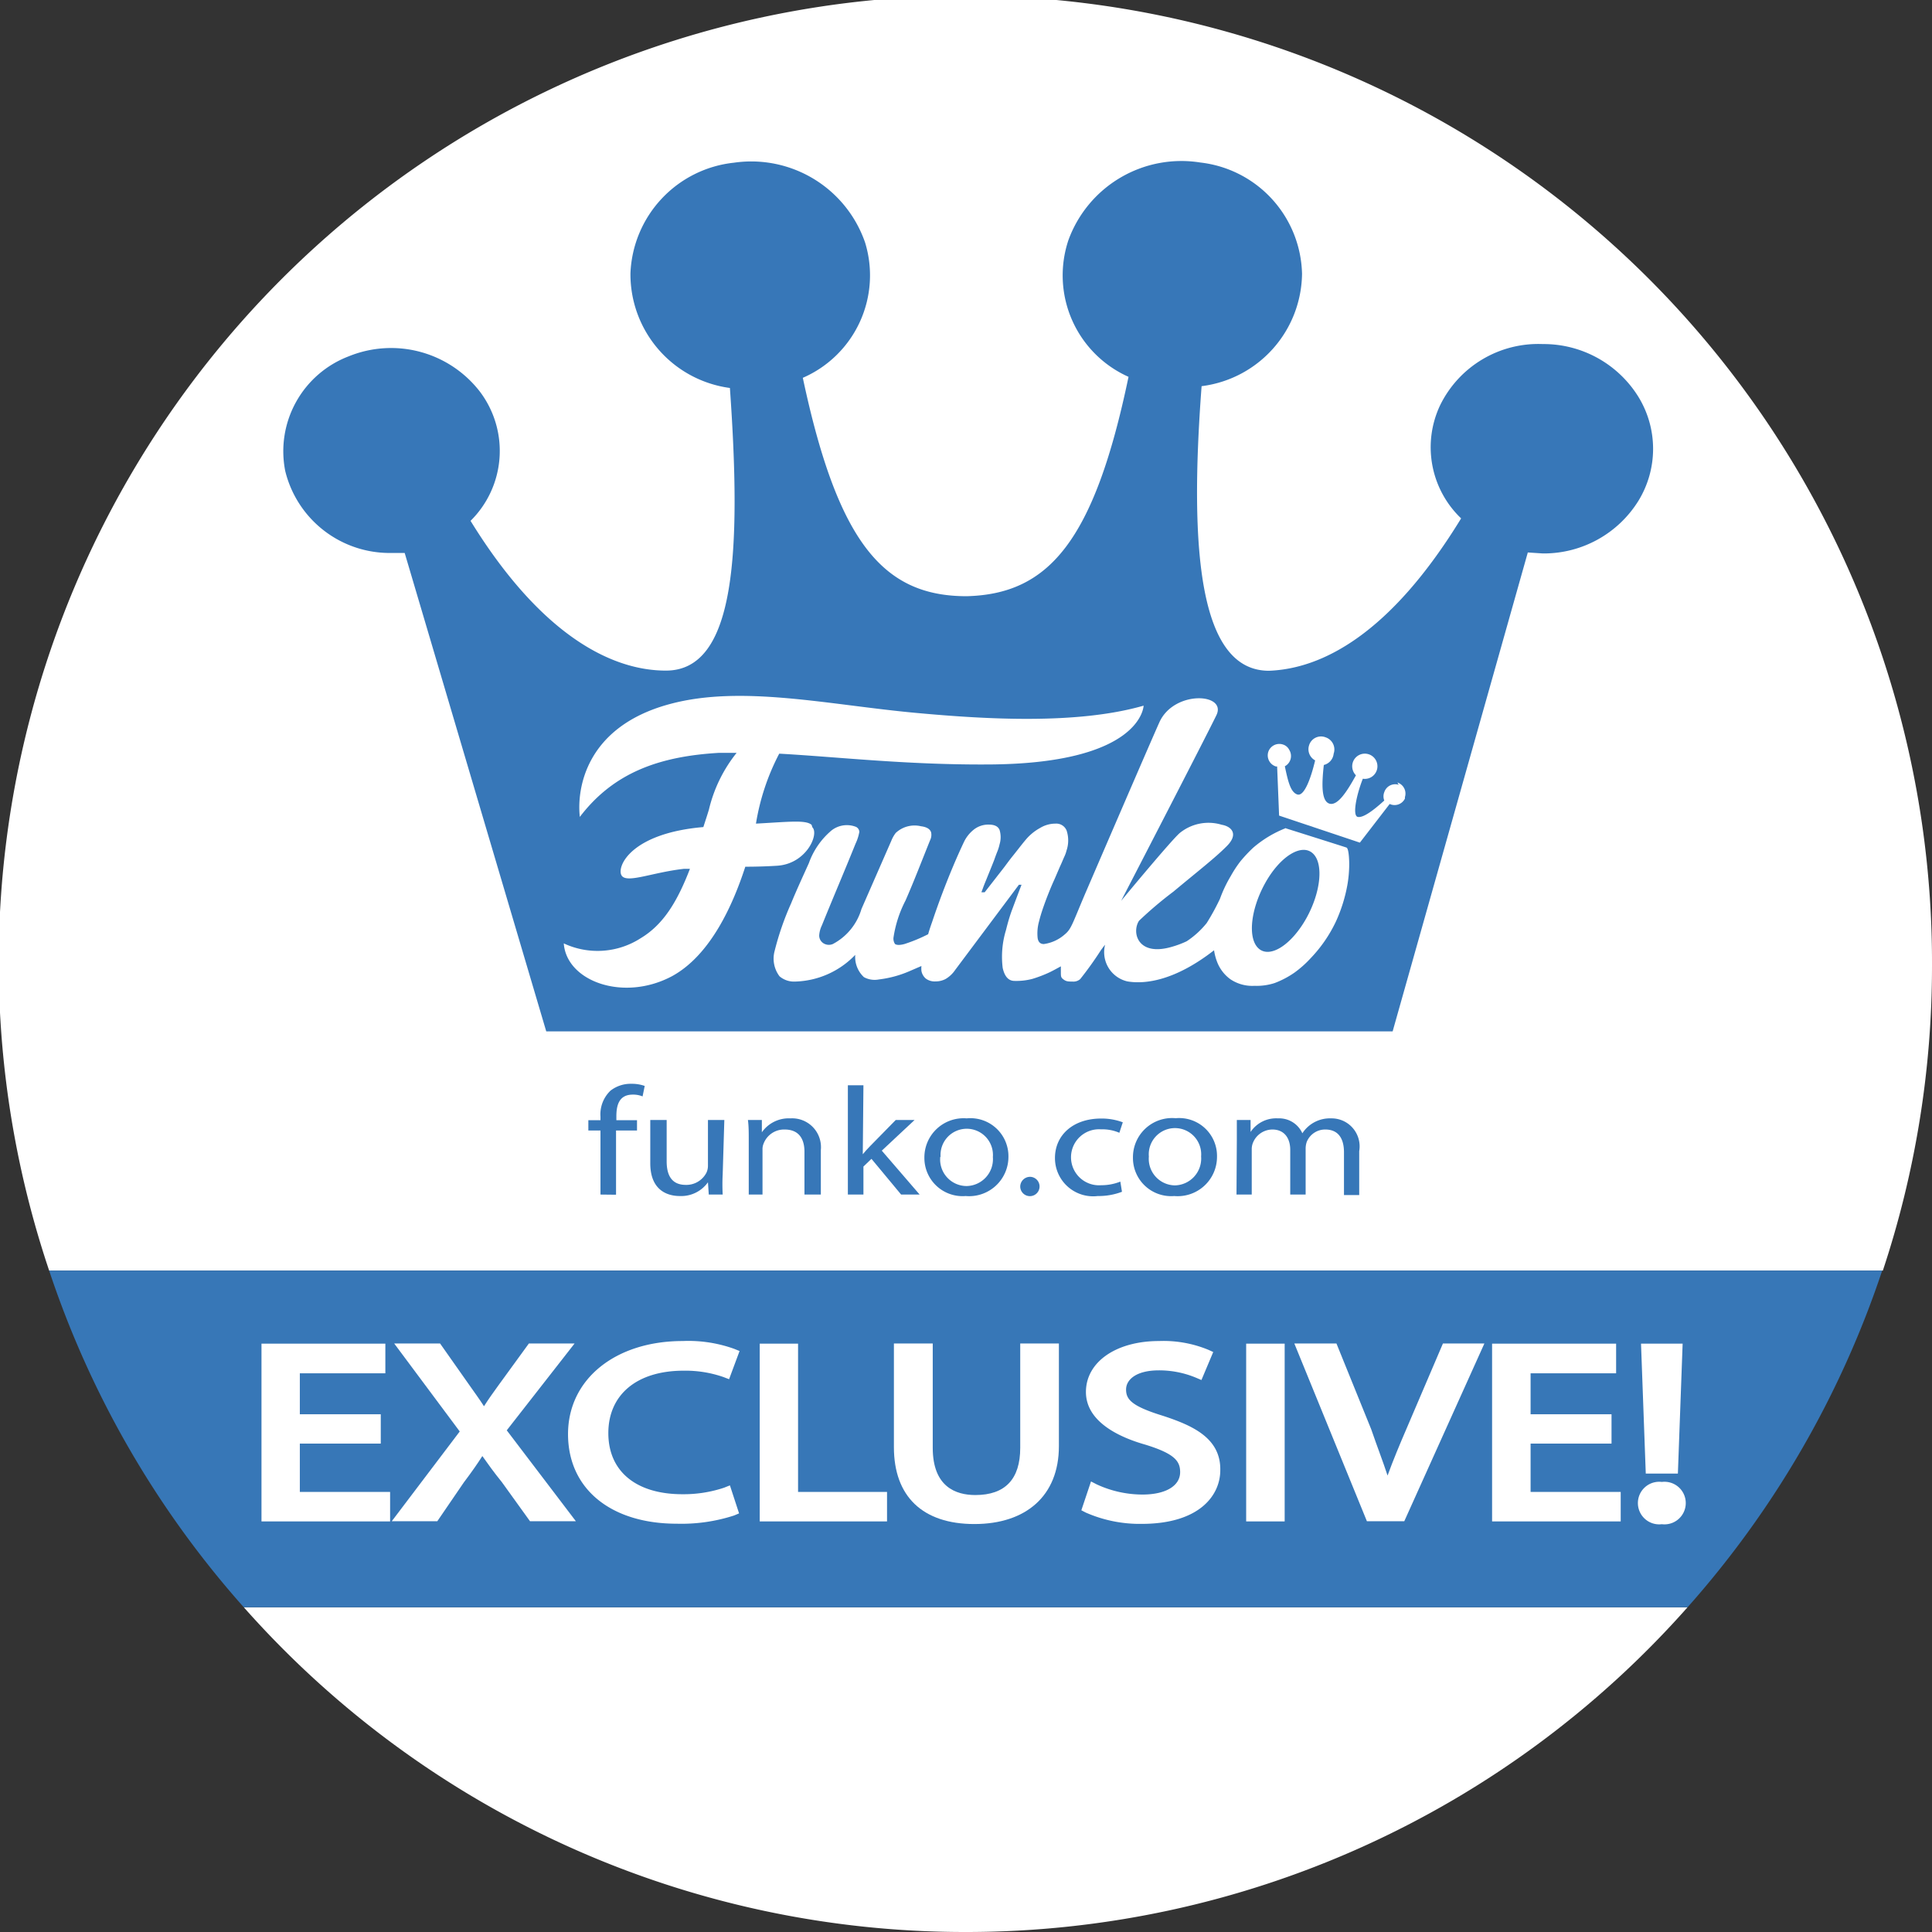 <svg xmlns="http://www.w3.org/2000/svg" viewBox="0 0 117.92 117.92"><rect x="0" y="0" width="117.92" height="117.92" fill="#333333" stroke="none"/><defs><style>.cls-1,.cls-4{fill:#fff;}.cls-2{fill:#3777b7;}.cls-3{fill:#3777b8;}.cls-4{fill-rule:evenodd;}</style></defs><g id="Calque_2" data-name="Calque 2"><g id="Calque_4" data-name="Calque 4"><path class="cls-1" d="M117.92,59A59,59,0,1,0,3,77.55H114.92A58.92,58.92,0,0,0,117.92,59Z"/><path class="cls-1" d="M59,117.92A58.78,58.78,0,0,0,103,98.1H14.88A58.78,58.78,0,0,0,59,117.92Z"/><path class="cls-2" d="M3,77.55A58.78,58.78,0,0,0,14.88,98.1H103a59,59,0,0,0,11.88-20.55Z"/><path class="cls-3" d="M100,24.22A6.81,6.81,0,0,0,94.16,21h0a6.67,6.67,0,0,0-6.26,3.73,6,6,0,0,0,1.28,6.91c-4.33,7.08-8.5,9.18-11.73,9.3-4.25,0-4.87-7.32-4.11-17.37a7,7,0,0,0,6.13-6.85,7,7,0,0,0-6.2-6.8,7.34,7.34,0,0,0-8.06,4.74A6.78,6.78,0,0,0,68.88,23C66.78,33.06,64,36.26,59,36.39h0c-5.05,0-7.85-3.21-10-13.33A6.82,6.82,0,0,0,52.8,14.8a7.35,7.35,0,0,0-8-4.87,7.07,7.07,0,0,0-6.32,6.75,7,7,0,0,0,6.07,7c.71,10.07.34,17.26-3.91,17.25-3.27,0-7.59-2.11-11.92-9.14a6,6,0,0,0,.56-7.9,6.85,6.85,0,0,0-8-2.14,6.2,6.2,0,0,0-3.87,7,6.56,6.56,0,0,0,6.47,5l.82,0,8.64,29.2H85l8.25-29.23.92.06A6.8,6.8,0,0,0,100,30.57,6.07,6.07,0,0,0,100,24.22Z"/><path class="cls-4" d="M49.54,50.35c-.34-.32-1.38-.19-3.4-.08A14,14,0,0,1,47.56,46c3.46.19,7.71.68,12.58.66,9.58,0,9.66-3.59,9.66-3.59-4.07,1.17-9.67.83-13.91.44-5.31-.49-10.63-1.72-15-.54-5.19,1.39-5.69,5.24-5.5,6.89,2.08-2.73,4.89-3.7,8.5-3.91.34,0,.7,0,1.07,0a8.77,8.77,0,0,0-1.69,3.46c-.11.37-.23.72-.34,1.07-4.43.38-5.29,2.41-5,2.94s1.85-.17,3.81-.39l.37,0c-.77,2-1.62,3.4-3,4.23a4.86,4.86,0,0,1-4.7.32c.17,2.32,3.65,3.58,6.61,2,2.36-1.29,3.72-4.37,4.47-6.68q1,0,1.95-.06c1.79-.12,2.57-1.94,2.14-2.35m35.79-2.59a.7.7,0,0,0-.88.45h0a.69.69,0,0,0,0,.51c-.67.61-1.29,1.07-1.62,1s-.1-1.28.31-2.33a.77.77,0,1,0-.61-1h0a.78.78,0,0,0,.19.79c-.55,1-1.12,1.88-1.62,1.73h0c-.5-.16-.47-1.21-.34-2.36A.79.79,0,0,0,81.4,46a.78.78,0,0,0-.5-1,.76.76,0,0,0-1,.49h0a.77.77,0,0,0,.37.92c-.26,1.1-.67,2.22-1.09,2.08s-.57-.83-.76-1.72a.71.71,0,0,0,.27-1,.64.64,0,0,0-.39-.33.71.71,0,0,0-.89.45h0a.71.71,0,0,0,.46.89l.08,0,.12,3L83,51.43l1.82-2.36a.7.7,0,0,0,.93-.33l0-.09a.71.71,0,0,0-.46-.89"/><path class="cls-4" d="M79.72,56.07c-.91,1.61-2.2,2.43-2.89,1.83s-.51-2.38.39-4,2.2-2.43,2.89-1.83.52,2.38-.39,4m-1.23-5.53a6.87,6.87,0,0,0-2,1.2,8.79,8.79,0,0,0-.78.83h0a7,7,0,0,0-.59.9,8,8,0,0,0-.66,1.39h0a14,14,0,0,1-.81,1.48,5.32,5.32,0,0,1-1.22,1.11,5.85,5.85,0,0,1-.91.34c-2.08.61-2.46-.88-2-1.59a23.73,23.73,0,0,1,2.1-1.78c1.51-1.26,2.55-2.06,3.27-2.79s.27-1.19-.32-1.29a2.78,2.78,0,0,0-2.56.5c-.52.44-3.58,4.14-3.58,4.14s5-9.66,5.81-11.32c.67-1.36-2.57-1.55-3.47.41-.52,1.15-4.09,9.44-4.53,10.46-.8,1.88-.85,2.17-1.25,2.5h0l0,0h0a2.42,2.42,0,0,1-1.28.59c-.22,0-.35-.13-.38-.39a2.74,2.74,0,0,1,.09-1c.06-.24.14-.51.24-.8s.21-.59.33-.89.24-.59.37-.87l.34-.79c.11-.23.19-.44.27-.61s.11-.3.13-.37a1.93,1.93,0,0,0,0-1.21.68.68,0,0,0-.68-.42,1.81,1.81,0,0,0-.93.26,3.08,3.08,0,0,0-.89.73c-.26.31-.5.63-.75.94s-.34.44-.52.68-.36.46-.52.67l-.71.91h-.2s.05-.13.1-.27.11-.29.19-.48c.16-.4.33-.81.49-1.22.07-.2.14-.39.21-.56a2.72,2.72,0,0,0,.12-.4,1.51,1.51,0,0,0,0-.87c-.09-.22-.3-.33-.66-.33a1.42,1.42,0,0,0-.92.31,2.14,2.14,0,0,0-.6.76q-.33.7-.63,1.41c-.48,1.14-.92,2.3-1.31,3.47-.09.25-.17.49-.24.74a9.63,9.63,0,0,1-1.45.6c-.19.05-.43.09-.57,0a.58.58,0,0,1-.09-.43,7.21,7.21,0,0,1,.73-2.23c.53-1.21,1-2.44,1.5-3.68a.73.73,0,0,0,.06-.48c-.08-.25-.37-.34-.62-.37a1.68,1.68,0,0,0-1.54.41,2,2,0,0,0-.27.48l-1.82,4.16a3.54,3.54,0,0,1-1.75,2.14.62.62,0,0,1-.48,0A.56.56,0,0,1,50,57.1a1.62,1.62,0,0,1,.16-.61c.75-1.85,1.31-3.14,2.06-5a2.77,2.77,0,0,0,.23-.72.36.36,0,0,0-.2-.3,1.52,1.52,0,0,0-1.49.21,4.65,4.65,0,0,0-1.39,2c-.37.82-.75,1.64-1.09,2.47a17.4,17.4,0,0,0-1,2.89,1.79,1.79,0,0,0,.3,1.55,1.36,1.36,0,0,0,.94.32,5.27,5.27,0,0,0,3.68-1.63,1.68,1.68,0,0,0,.53,1.36,1.37,1.37,0,0,0,.92.14,6.68,6.68,0,0,0,1.85-.5l.74-.32a1.45,1.45,0,0,0,0,.3.8.8,0,0,0,.27.47.91.91,0,0,0,.6.17,1.28,1.28,0,0,0,.61-.15,1.83,1.83,0,0,0,.58-.55L62.19,54h.16c-.19.49-.38,1-.56,1.48s-.28.85-.39,1.29a5.56,5.56,0,0,0-.2,2.31c.12.53.36.79.72.79A3.89,3.89,0,0,0,63,59.75a7.83,7.83,0,0,0,1.05-.4c.23-.11.46-.24.7-.37,0,.09,0,.25,0,.33,0,.29,0,.35.16.47s.27.13.55.13a.63.63,0,0,0,.47-.15A21.24,21.24,0,0,0,67.19,58c.08-.11.16-.22.26-.34a1.83,1.83,0,0,0,1.36,2.24c1.12.19,2.94-.07,5.29-1.9a3.31,3.31,0,0,0,.19.72,2.34,2.34,0,0,0,.81,1.05,2.39,2.39,0,0,0,1.46.4A3.57,3.57,0,0,0,77.8,60,5.58,5.58,0,0,0,79,59.37,6.49,6.49,0,0,0,80,58.48a8.43,8.43,0,0,0,1.54-2.24A9.33,9.33,0,0,0,82.24,54a7.52,7.52,0,0,0,.11-1.27s0-.94-.17-1-3.69-1.17-3.69-1.17"/><path class="cls-3" d="M36.65,72.91V69h-.74v-.63h.74v-.21a2,2,0,0,1,.61-1.59,2,2,0,0,1,1.28-.42,2.35,2.35,0,0,1,.81.13l-.13.64a1.49,1.49,0,0,0-.6-.11c-.82,0-1,.62-1,1.32v.24h1.26V69H37.6v3.92Z"/><path class="cls-3" d="M44.11,71.67a11.52,11.52,0,0,0,0,1.24h-.85l-.05-.75h0A2,2,0,0,1,41.5,73c-.83,0-1.81-.4-1.81-2V68.36h1v2.52c0,.86.31,1.44,1.17,1.44a1.38,1.38,0,0,0,1.26-.75,1,1,0,0,0,.09-.42V68.36h1Z"/><path class="cls-3" d="M45.7,69.59c0-.47,0-.85-.05-1.23h.85l0,.75h0a2,2,0,0,1,1.74-.85,1.76,1.76,0,0,1,1.86,1.93v2.72h-1V70.29c0-.74-.31-1.35-1.21-1.35a1.34,1.34,0,0,0-1.28.85.89.89,0,0,0-.07.38v2.74H45.7Z"/><path class="cls-3" d="M52.66,70.45h0c.13-.16.31-.36.47-.52l1.54-1.57h1.15l-2,1.87,2.31,2.68H55l-1.81-2.18-.49.47v1.71h-.95V66.24h.95Z"/><path class="cls-3" d="M61.55,70.6A2.4,2.4,0,0,1,58.94,73a2.33,2.33,0,0,1-2.52-2.34A2.39,2.39,0,0,1,59,68.26,2.32,2.32,0,0,1,61.55,70.6Zm-4.16,0A1.62,1.62,0,0,0,59,72.39a1.64,1.64,0,0,0,1.6-1.77,1.6,1.6,0,1,0-3.19,0Z"/><path class="cls-3" d="M62.27,72.42a.6.6,0,0,1,.65-.59.59.59,0,1,1-.65.59Z"/><path class="cls-3" d="M68.48,72.74A4,4,0,0,1,67,73a2.33,2.33,0,0,1-2.61-2.32c0-1.4,1.11-2.41,2.82-2.41a3.69,3.69,0,0,1,1.32.23l-.21.64a2.58,2.58,0,0,0-1.11-.21,1.71,1.71,0,1,0,0,3.41,3.14,3.14,0,0,0,1.17-.22Z"/><path class="cls-3" d="M74.28,70.6A2.4,2.4,0,0,1,71.67,73a2.33,2.33,0,0,1-2.52-2.34,2.39,2.39,0,0,1,2.61-2.41A2.31,2.31,0,0,1,74.28,70.6Zm-4.16,0a1.62,1.62,0,0,0,1.59,1.75,1.64,1.64,0,0,0,1.6-1.77,1.6,1.6,0,1,0-3.19,0Z"/><path class="cls-3" d="M75.49,69.59c0-.47,0-.85,0-1.23h.84l0,.73h0A1.87,1.87,0,0,1,78,68.26a1.55,1.55,0,0,1,1.49.91h0a2,2,0,0,1,1.75-.91,1.71,1.71,0,0,1,1.72,2v2.68h-.93V70.33c0-.87-.37-1.39-1.14-1.39a1.21,1.21,0,0,0-1.13.75,1.25,1.25,0,0,0-.07.41v2.81h-.94V70.18c0-.72-.37-1.24-1.09-1.24a1.29,1.29,0,0,0-1.19.82,1.05,1.05,0,0,0-.07.4v2.75h-.93Z"/><polygon class="cls-1" points="18.3 88.11 23.24 88.11 23.24 86.32 18.3 86.32 18.3 83.82 23.52 83.82 23.52 82.01 15.96 82.01 15.96 92.86 23.81 92.86 23.81 91.06 18.3 91.06 18.3 88.11"/><path class="cls-1" d="M35.07,82H32.28l-1.84,2.53c-.34.47-.62.86-.9,1.3-.27-.42-.57-.83-.9-1.3L26.86,82h-2.8l4,5.37-4.15,5.48h2.78l1.62-2.37c.52-.69.85-1.17,1.13-1.61.34.48.71,1,1.19,1.59l1.72,2.39h2.8l-4.22-5.55Z"/><path class="cls-1" d="M41.73,83.66a7.07,7.07,0,0,1,2.43.39l.34.13.64-1.72-.32-.13a8.27,8.27,0,0,0-3.15-.48c-4.11,0-7,2.33-7,5.68S37.29,93,41.31,93a10.4,10.4,0,0,0,3.49-.5l.31-.13-.56-1.71-.35.14a7.8,7.8,0,0,1-2.55.4c-2.83,0-4.52-1.4-4.52-3.73S38.85,83.66,41.73,83.66Z"/><polygon class="cls-1" points="48.71 82.01 46.37 82.01 46.37 92.86 54.14 92.86 54.14 91.06 48.71 91.06 48.71 82.01"/><path class="cls-1" d="M62.27,88.37c0,1.91-.92,2.88-2.74,2.88-1.19,0-2.6-.5-2.6-2.88V82H54.56v6.33c0,3,1.75,4.69,4.91,4.69s5.16-1.73,5.16-4.75V82H62.27Z"/><path class="cls-1" d="M71,86.42c-1.92-.59-2.27-1-2.27-1.61s.63-1.17,2-1.17a5.84,5.84,0,0,1,2.27.45l.33.14.72-1.71-.31-.14a7.19,7.19,0,0,0-3-.53c-2.62,0-4.46,1.28-4.46,3.11s2.06,2.77,3.61,3.21c1.79.55,2.14,1,2.14,1.68,0,.84-.88,1.37-2.3,1.37a6.66,6.66,0,0,1-2.79-.62l-.35-.18L66,92.18l.27.14a8.19,8.19,0,0,0,3.41.69c3.55,0,4.8-1.76,4.8-3.27C74.52,87.76,72.76,87,71,86.42Z"/><rect class="cls-1" x="76.06" y="82.01" width="2.35" height="10.85"/><path class="cls-1" d="M85.83,87.24c-.38.88-.79,1.86-1.14,2.82-.28-.86-.64-1.78-1-2.83L81.57,82H79l4.43,10.85h2.28L90.6,82H88.07Z"/><polygon class="cls-1" points="93.42 88.11 98.36 88.11 98.36 86.32 93.42 86.32 93.42 83.82 98.64 83.82 98.64 82.01 91.07 82.01 91.07 92.86 98.92 92.86 98.92 91.06 93.42 91.06 93.42 88.11"/><polygon class="cls-1" points="102.41 89.94 102.7 82.01 100.16 82.01 100.45 89.94 102.41 89.94"/><path class="cls-1" d="M101.43,90.45a1.3,1.3,0,1,0,0,2.58,1.3,1.3,0,1,0,0-2.58Z"/></g></g></svg>